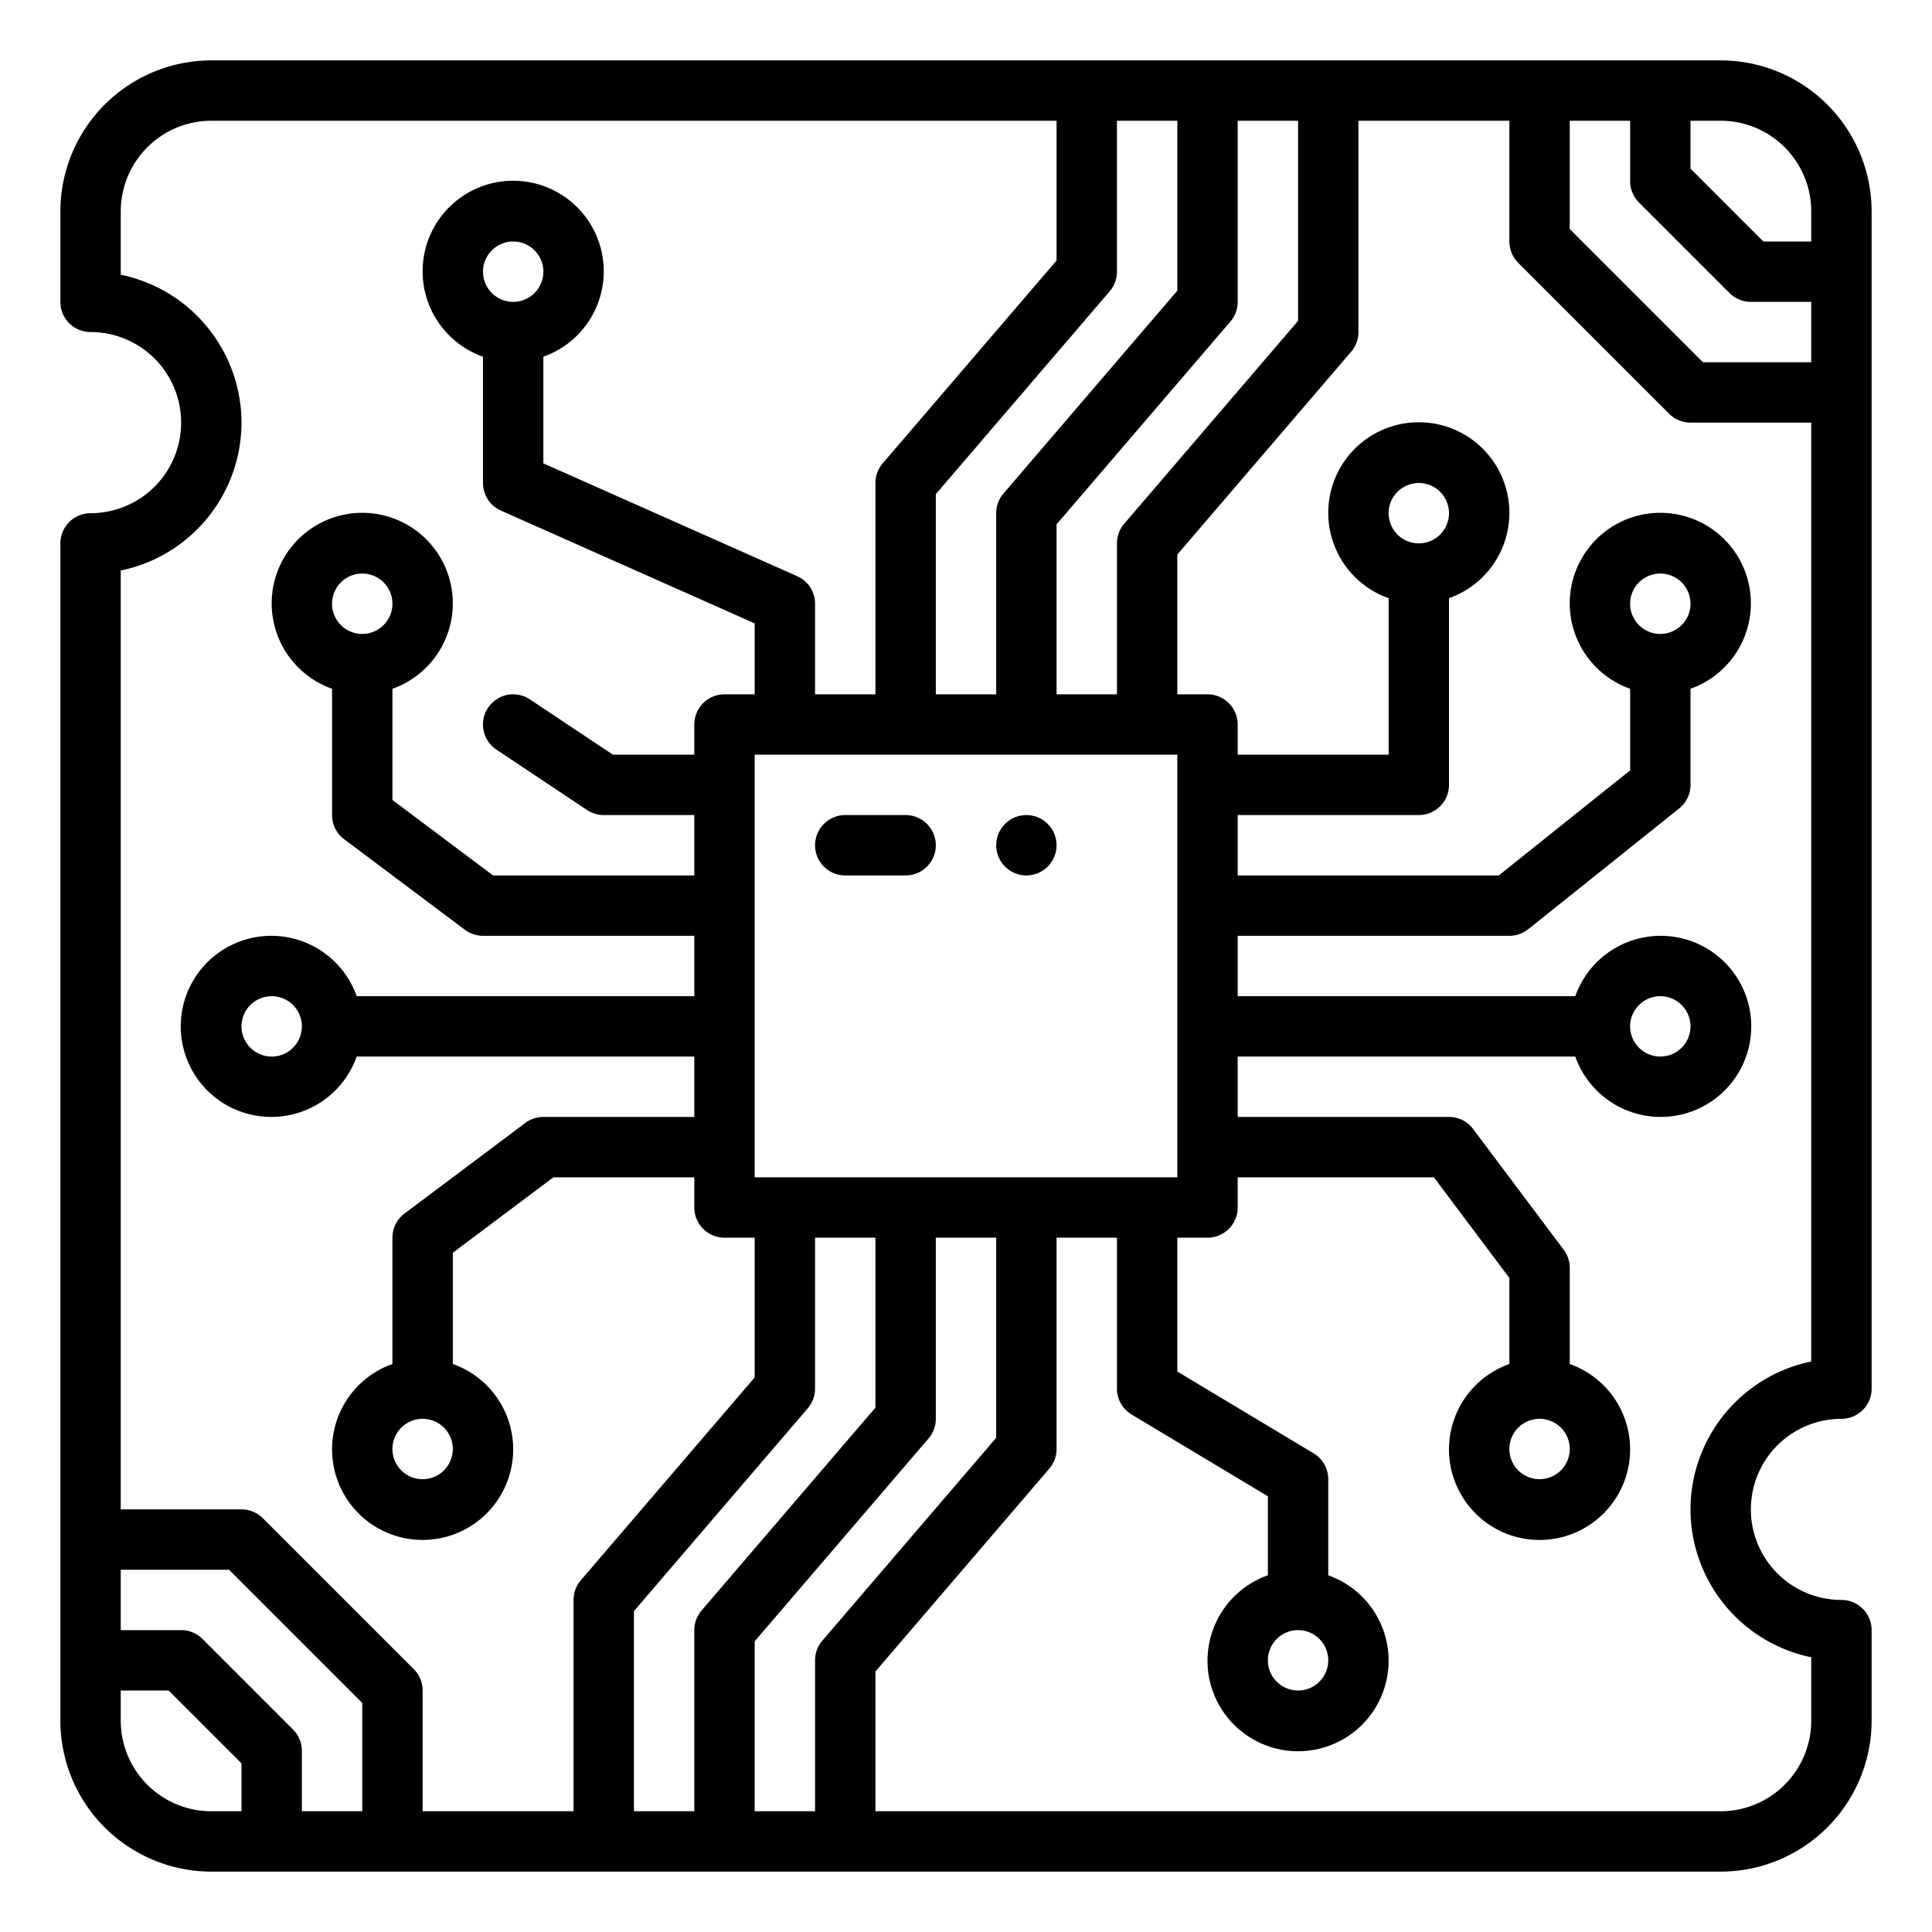 <!-- icon666.com - MILLIONS vector ICONS FREE --><svg xmlns="http://www.w3.org/2000/svg" viewBox="0 0 64 64"><g id="pcb_board" data-name="pcb board"><path d="M57,2H7A5.006,5.006,0,0,0,2,7v3a1.0 1,0,0,0,1,1,3,3,0,0,1,0,6,1.0 1,0,0,0-1,1V57a5.006,5.006,0,0,0,5,5H57a5.006,5.006,0,0,0,5-5V54a1.0 1,0,0,0-1-1,3,3,0,0,1,0-6,1.0 1,0,0,0,1-1V7A5.006,5.006,0,0,0,57,2ZM52,4h2V6a1,1,0,0,0,.293.707l3,3A.999.999,0,0,0,58,10h2v2H56.414L52,7.586Zm8,3V8H58.414L56,5.586V4h1A3.003,3.003,0,0,1,60,7ZM39,39H25V25H39ZM27,55v5H25V54.37l5.759-6.719A.996.996,0,0,0,31,47V41h2v6.63l-5.759,6.719A.996.996,0,0,0,27,55Zm0-9V41h2v5.63l-5.759,6.719A.996.996,0,0,0,23,54v6H21V53.37l5.759-6.719A.996.996,0,0,0,27,46ZM37,9V4h2V9.63l-5.759,6.719A.996.996,0,0,0,33,17v6H31V16.37l5.759-6.719A.996.996,0,0,0,37,9Zm0,9v5H35V17.37l5.759-6.719A.996.996,0,0,0,41,10V4h2v6.63l-5.759,6.719A.996.996,0,0,0,37,18ZM8,14A5.009,5.009,0,0,0,4,9.101V7A3.003,3.003,0,0,1,7,4H35V8.63l-5.759,6.719A.996.996,0,0,0,29,16v7H27V20a.999.999,0,0,0-.594-.914L18,15.35V11.816a3,3,0,1,0-2-0V16a.999.999,0,0,0,.594.914L25,20.65V23H24a1.0 1,0,0,0-1,1v1H20.303l-2.748-1.832A1,1,0,0,0,16.445,24.832l3,2A1.001,1.001,0,0,0,20,27h3v2H16.333L13,26.5V22.816a3,3,0,1,0-2-0V27a.999.999,0,0,0,.4.8l4,3A.997.997,0,0,0,16,31h7v2H11.816a3,3,0,1,0,0,2H23v2H18a.997.997,0,0,0-.6.2l-4,3A.999.999,0,0,0,13,41v4.184a3,3,0,1,0,2,0V41.5L18.333,39H23v1a1.0 1,0,0,0,1,1h1v4.63l-5.759,6.719A.996.996,0,0,0,19,53v7H14V56a1,1,0,0,0-.293-.707l-5-5A.999.999,0,0,0,8,50H4V18.899A5.009,5.009,0,0,0,8,14Zm9-4a1,1,0,1,1,1-1A1.001,1.001,0,0,1,17,10ZM12,21a1,1,0,1,1,1-1A1.001,1.001,0,0,1,12,21ZM10,34a1,1,0,1,1-1-1A1.001,1.001,0,0,1,10,34Zm4,13a1,1,0,1,1-1,1A1.001,1.001,0,0,1,14,47ZM9.707,57.293l-3-3A.999.999,0,0,0,6,54H4V52H7.586L12,56.414V60H10V58A1,1,0,0,0,9.707,57.293ZM4,57V56H5.586L8,58.414V60H7A3.003,3.003,0,0,1,4,57Zm52-7a5.009,5.009,0,0,0,4,4.899V57a3.003,3.003,0,0,1-3,3H29V55.37l5.759-6.719A.996.996,0,0,0,35,48V41h2v5a1.001,1.001,0,0,0,.485.857L42,49.566v2.618a3,3,0,1,0,2,0V49a1.001,1.001,0,0,0-.485-.857L39,45.434V41h1a1.0 1,0,0,0,1-1V39h6.5L50,42.334v2.851a3,3,0,1,0,2,0V42a1.001,1.001,0,0,0-.2-.6l-3-4A.999.999,0,0,0,48,37H41V35H52.184a3,3,0,1,0-0-2H41V31h9a.999.999,0,0,0,.625-.219l5-4A.999.999,0,0,0,56,26V22.816a3,3,0,1,0-2-0v2.704L49.649,29H41V27h6a1.0 1,0,0,0,1-1V19.816a3,3,0,1,0-2-0V25H41V24a1.0 1,0,0,0-1-1H39V18.37l5.759-6.719A.996.996,0,0,0,45,11V4h5V8a1,1,0,0,0,.293.707l5,5A.999.999,0,0,0,56,14h4V45.101A5.009,5.009,0,0,0,56,50ZM43,54a1,1,0,1,1-1,1A1.001,1.001,0,0,1,43,54Zm8-7a1,1,0,1,1-1,1A1.001,1.001,0,0,1,51,47Zm3-13a1,1,0,1,1,1,1A1.001,1.001,0,0,1,54,34Zm1-13a1,1,0,1,1,1-1A1.001,1.001,0,0,1,55,21Zm-8-3a1,1,0,1,1,1-1A1.001,1.001,0,0,1,47,18Z"></path><path d="M30,27H28a1,1,0,0,0,0,2h2a1,1,0,0,0,0-2Z"></path><circle cx="34" cy="28" r="1"></circle></g></svg>